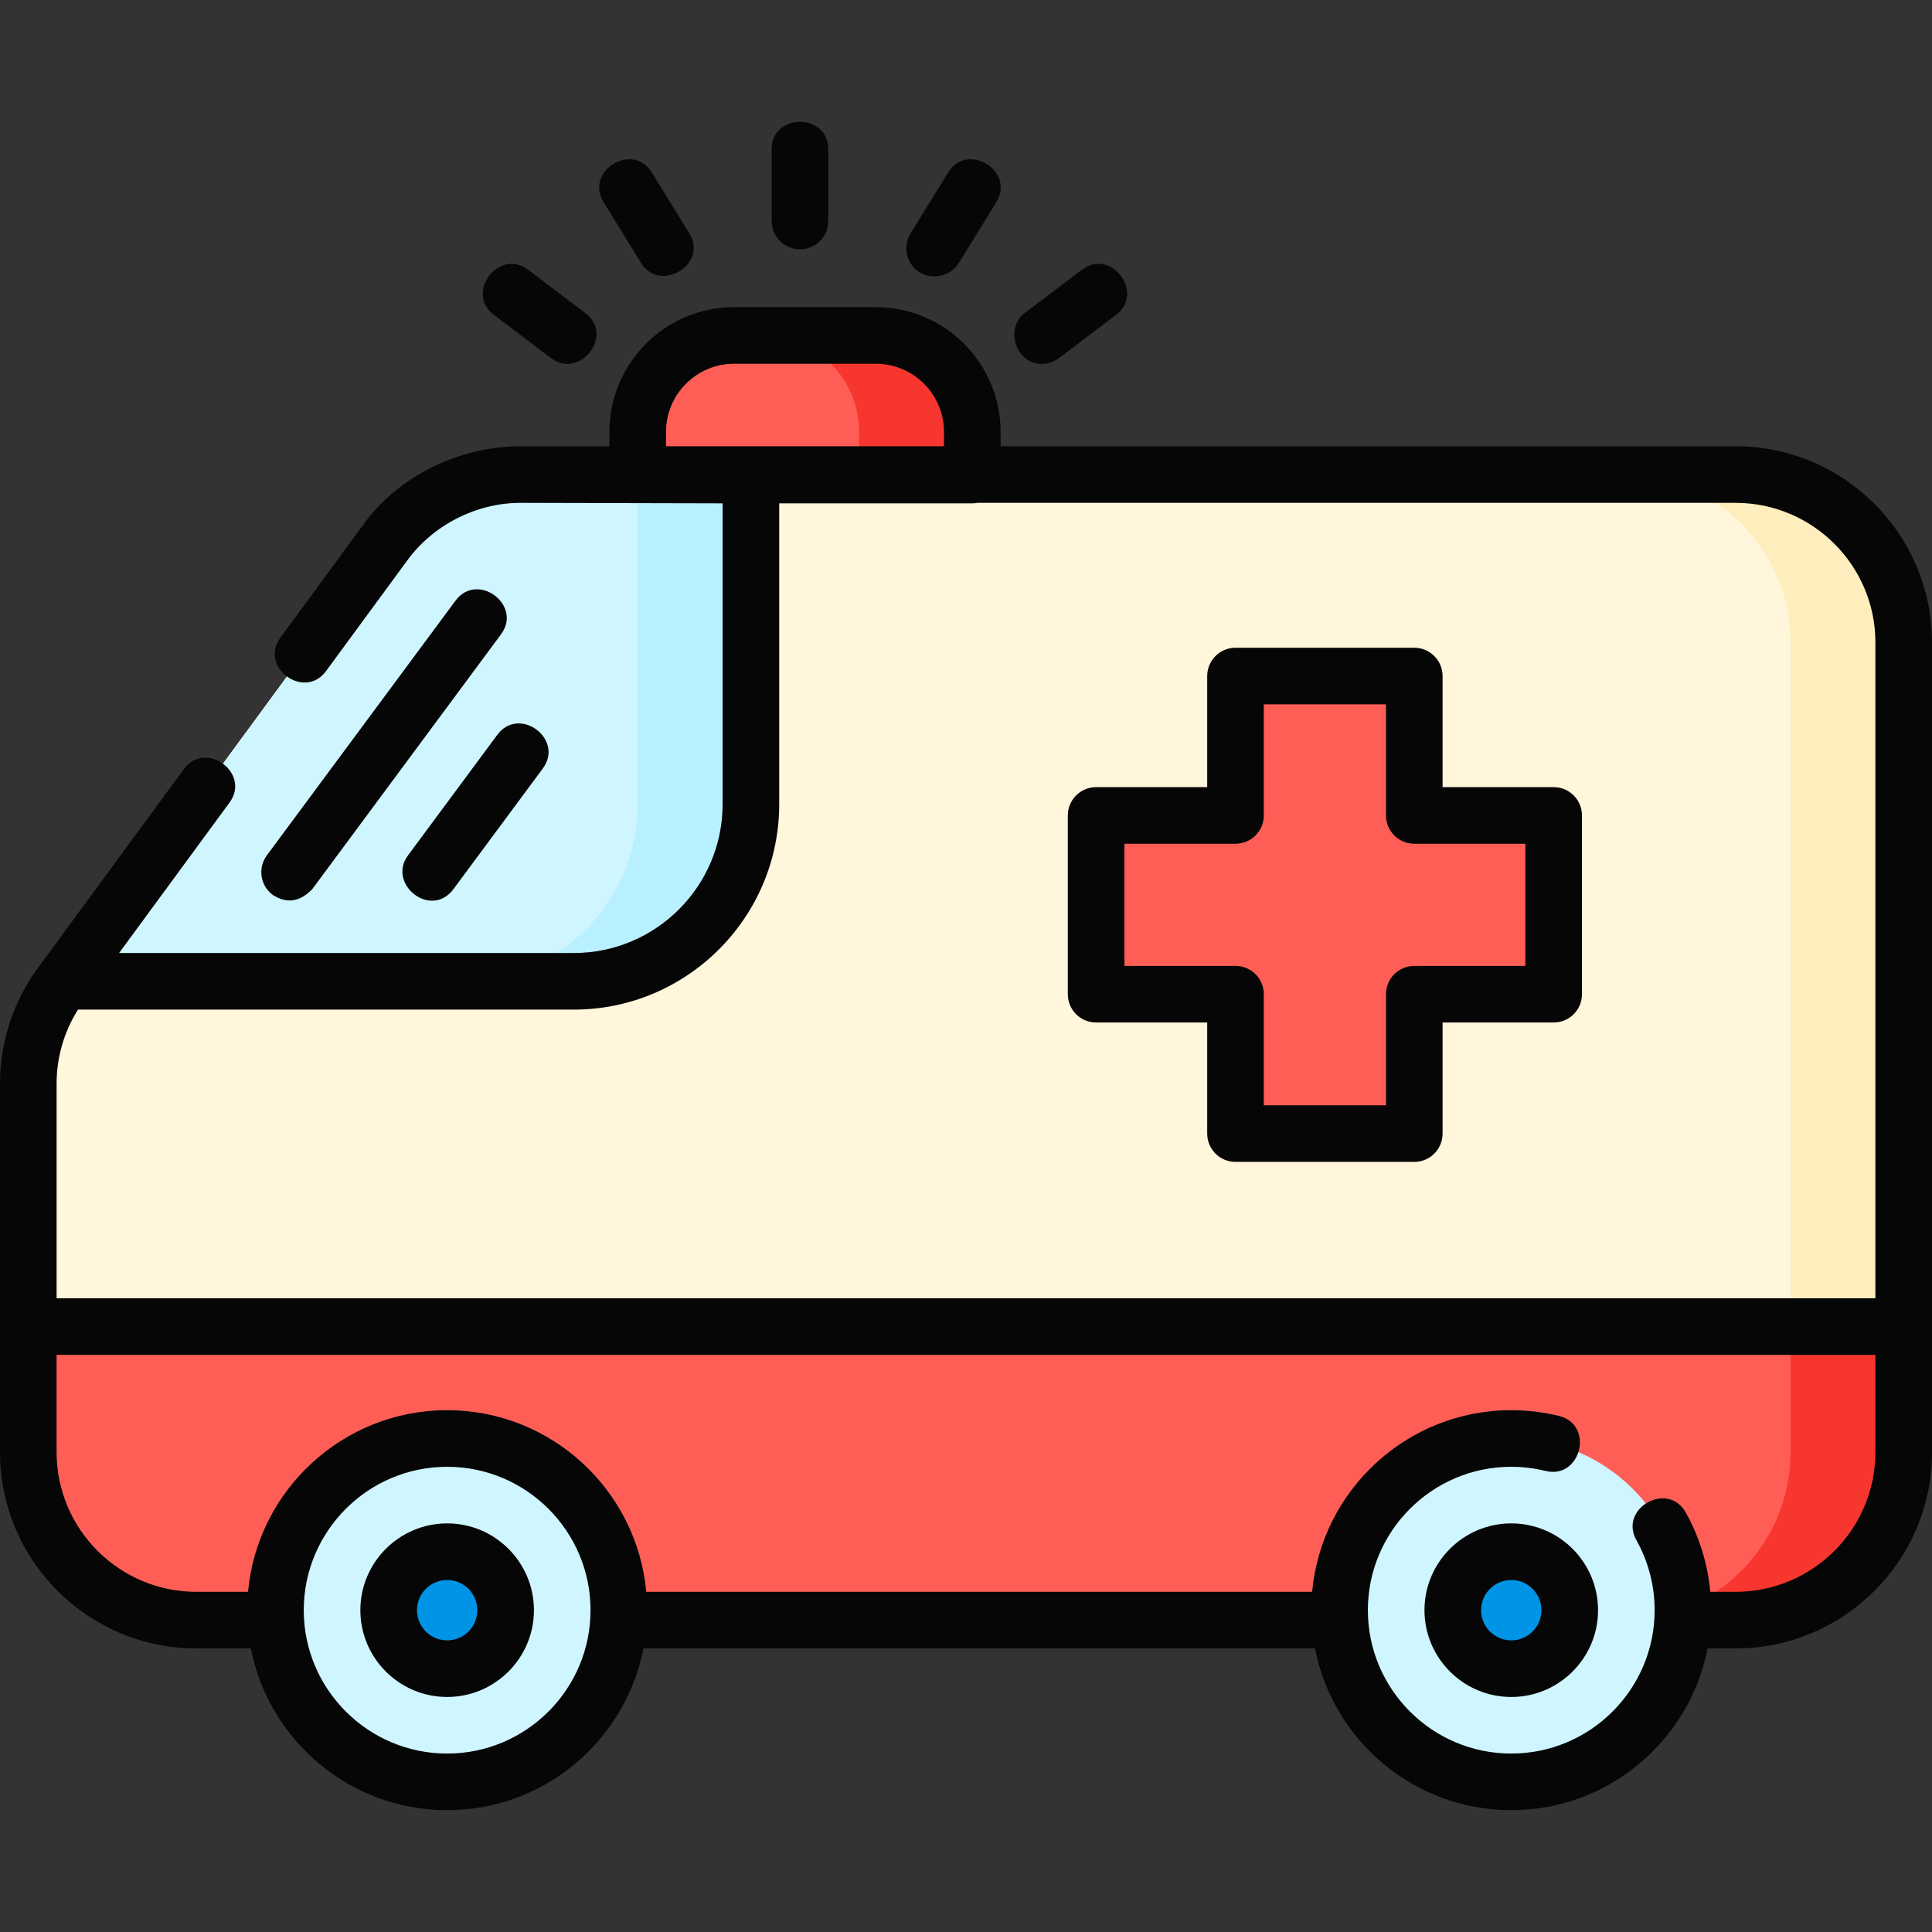 <svg id="Layer_1" enable-background="new 0 0 512 512" height="512" viewBox="0 0 512 512" width="512" xmlns="http://www.w3.org/2000/svg"><rect x="0" y="0" width="512" height="512" fill="#333333" stroke="none"/><g><g><path d="m257.667 125.892-43.833 11.828-44.834-11.828v-11.432c0-14.121 11.447-25.569 25.569-25.569h37.53c14.121 0 25.569 11.447 25.569 25.569v11.432z" fill="#ff5e57"/><path d="m232.098 88.892h-30c14.121 0 25.569 11.448 25.569 25.569v11.431h30v-11.432c0-14.121-11.448-25.568-25.569-25.568z" fill="#f7372f"/><g><g><path d="m459.954 429.353h-407.908c-24.602 0-44.546-19.924-44.546-44.502v-97.62c0-9.465 3.021-18.684 8.624-26.317l85.858-116.965c8.391-11.432 21.732-18.185 35.922-18.185h322.051c24.602 0 44.546 19.924 44.546 44.502v214.585c-.001 24.578-19.945 44.502-44.547 44.502z" fill="#fff6db"/><path d="m459.954 125.763h-30c24.602 0 44.546 19.924 44.546 44.502v214.585c0 24.578-19.944 44.502-44.546 44.502h30c24.602 0 44.546-19.924 44.546-44.502v-214.584c0-24.578-19.944-44.503-44.546-44.503z" fill="#ffeebd"/><g><path d="m199 125.763h-61.097c-14.191 0-27.533 6.757-35.93 18.197l-85.222 116.098h135.3c25.929 0 46.948-21.019 46.948-46.948v-87.347z" fill="#cff5ff"/></g><path d="m169 125.763v87.347c0 25.929-21.02 46.948-46.948 46.948h30c25.929 0 46.948-21.02 46.948-46.948v-87.347z" fill="#b8f0ff"/><path d="m411.736 216.098h-36.938v-36.938h-47.377v36.938h-36.937v47.376h36.937v36.938h47.377v-36.938h36.938z" fill="#ff5e57"/><g><path d="m7.5 351.558v33.292c0 24.578 19.944 44.502 44.546 44.502h407.908c24.602 0 44.546-19.924 44.546-44.502v-33.292c-145.948 0-416.082 0-497 0z" fill="#ff5e57"/></g><path d="m474.5 351.558v33.292c0 24.578-19.944 44.502-44.546 44.502h30c24.602 0 44.546-19.924 44.546-44.502v-33.292c-9.501 0-19.533 0-30 0z" fill="#f7372f"/><g><circle cx="118.5" cy="426.715" fill="#cff5ff" r="45.5"/><circle cx="118.5" cy="426.715" fill="#0094e6" r="15.5"/><circle cx="400.5" cy="426.715" fill="#cff5ff" r="45.5"/><circle cx="400.5" cy="426.715" fill="#0094e6" r="15.5"/></g></g></g></g><g fill="#060606"><path d="m459.954 118.263h-194.787v-3.803c0-18.234-14.835-33.068-33.069-33.068h-37.529c-18.234 0-33.068 14.834-33.068 33.068v3.803h-23.597c-16.135 0-32.643 7.925-41.981 21.266l-21.614 29.445c-5.739 7.817 6.354 16.693 12.092 8.876l21.628-29.463c6.849-9.331 18.308-15.124 29.876-15.124l53.597.128v79.718c0 21.752-17.696 39.448-39.448 39.448h-120.493l29.263-39.865c5.739-7.817-6.352-16.692-12.092-8.876l-38.653 52.658c-6.594 8.982-10.079 19.617-10.079 30.757v64.328 33.292c0 28.674 23.348 52.002 52.046 52.002h14.438c4.745 24.39 26.259 42.861 52.016 42.861s47.271-18.472 52.016-42.861h177.968c4.745 24.39 26.259 42.861 52.016 42.861s47.271-18.472 52.016-42.861h7.438c28.698 0 52.046-23.328 52.046-52.002v-214.585c0-28.674-23.348-52.003-52.046-52.003zm-283.454-3.803c0-9.963 8.105-18.068 18.068-18.068h37.529c9.964 0 18.069 8.105 18.069 18.068v3.803h-51.166-22.5zm30 98.65v-79.718h51.167c.463 0 .915-.048 1.354-.128h200.933c20.427 0 37.046 16.599 37.046 37.002v173.792h-482v-56.828c0-7.031 1.956-13.777 5.672-19.672h131.38c30.022 0 54.448-24.425 54.448-54.448zm-88 251.605c-20.953 0-38-17.047-38-38s17.047-38 38-38 38 17.047 38 38-17.047 38-38 38zm378.5-79.864c0 20.403-16.619 37.002-37.046 37.002h-6.705c-.682-7.368-2.876-14.552-6.498-21.014-4.74-8.459-17.826-1.125-13.084 7.334 3.162 5.642 4.833 12.053 4.833 18.541 0 20.953-17.047 38-38 38s-38-17.047-38-38 17.047-38 38-38c3.053 0 6.111.371 9.091 1.103 9.417 2.308 12.994-12.255 3.576-14.567-4.148-1.019-8.411-1.535-12.667-1.535-27.585 0-50.304 21.186-52.768 48.139h-176.464c-2.464-26.953-25.183-48.139-52.768-48.139s-50.304 21.185-52.768 48.138h-13.686c-20.427 0-37.046-16.599-37.046-37.002v-25.792h482z"/><path d="m212 66.058c4.143 0 7.5-3.358 7.5-7.5v-19c0-9.697-15-9.697-15 0v19c0 4.142 3.357 7.5 7.5 7.5z"/><path d="m243.746 72.196c3.375 2.081 8.246.915 10.32-2.449l9.971-16.174c5.087-8.255-7.679-16.125-12.77-7.871l-9.971 16.174c-2.172 3.526-1.076 8.146 2.45 10.32z"/><path d="m169.934 69.747c4.907 7.958 17.847.369 12.77-7.871l-9.971-16.174c-5.09-8.254-17.857-.384-12.77 7.871z"/><path d="m276.095 96.431c1.575 0 3.164-.495 4.518-1.518l15.155-11.459c7.735-5.849-1.312-17.814-9.047-11.965l-15.155 11.459c-5.324 4.026-2.45 13.483 4.529 13.483z"/><path d="m130.898 83.454 15.156 11.459c7.528 5.688 16.914-6.016 9.047-11.965l-15.156-11.458c-7.737-5.848-16.781 6.116-9.047 11.964z"/><path d="m290.483 270.974h29.438v29.438c0 4.142 3.357 7.5 7.5 7.5h47.377c4.143 0 7.5-3.358 7.5-7.5v-29.438h29.438c4.143 0 7.5-3.358 7.5-7.5v-47.377c0-4.142-3.357-7.5-7.5-7.5h-29.438v-29.437c0-4.142-3.357-7.5-7.5-7.5h-47.377c-4.143 0-7.5 3.358-7.5 7.5v29.438h-29.438c-4.143 0-7.5 3.358-7.5 7.5v47.377c0 4.141 3.358 7.499 7.5 7.499zm7.5-47.377h29.438c4.143 0 7.5-3.358 7.5-7.5v-29.437h32.377v29.438c0 4.142 3.357 7.5 7.5 7.5h29.438v32.377h-29.438c-4.143 0-7.5 3.358-7.5 7.5v29.438h-32.377v-29.438c0-4.142-3.357-7.5-7.5-7.5h-29.438z"/><path d="m118.5 403.715c-12.683 0-23 10.318-23 23s10.317 23 23 23 23-10.318 23-23-10.317-23-23-23zm0 31c-4.411 0-8-3.589-8-8s3.589-8 8-8 8 3.589 8 8-3.589 8-8 8z"/><path d="m400.5 403.715c-12.683 0-23 10.318-23 23s10.317 23 23 23 23-10.318 23-23-10.317-23-23-23zm0 31c-4.411 0-8-3.589-8-8s3.589-8 8-8 8 3.589 8 8-3.589 8-8 8z"/><path d="m72.286 237.163c3.711 2.393 7.208 1.872 10.49-1.563l50-67.5c5.772-7.792-6.282-16.722-12.053-8.929l-50 67.5c-2.465 3.33-1.766 8.027 1.563 10.492z"/><path d="m131.803 194.719-23.669 31.953c-5.64 7.614 6.081 16.992 12.053 8.929l23.669-31.953c5.772-7.792-6.282-16.722-12.053-8.929z"/></g></g></svg>